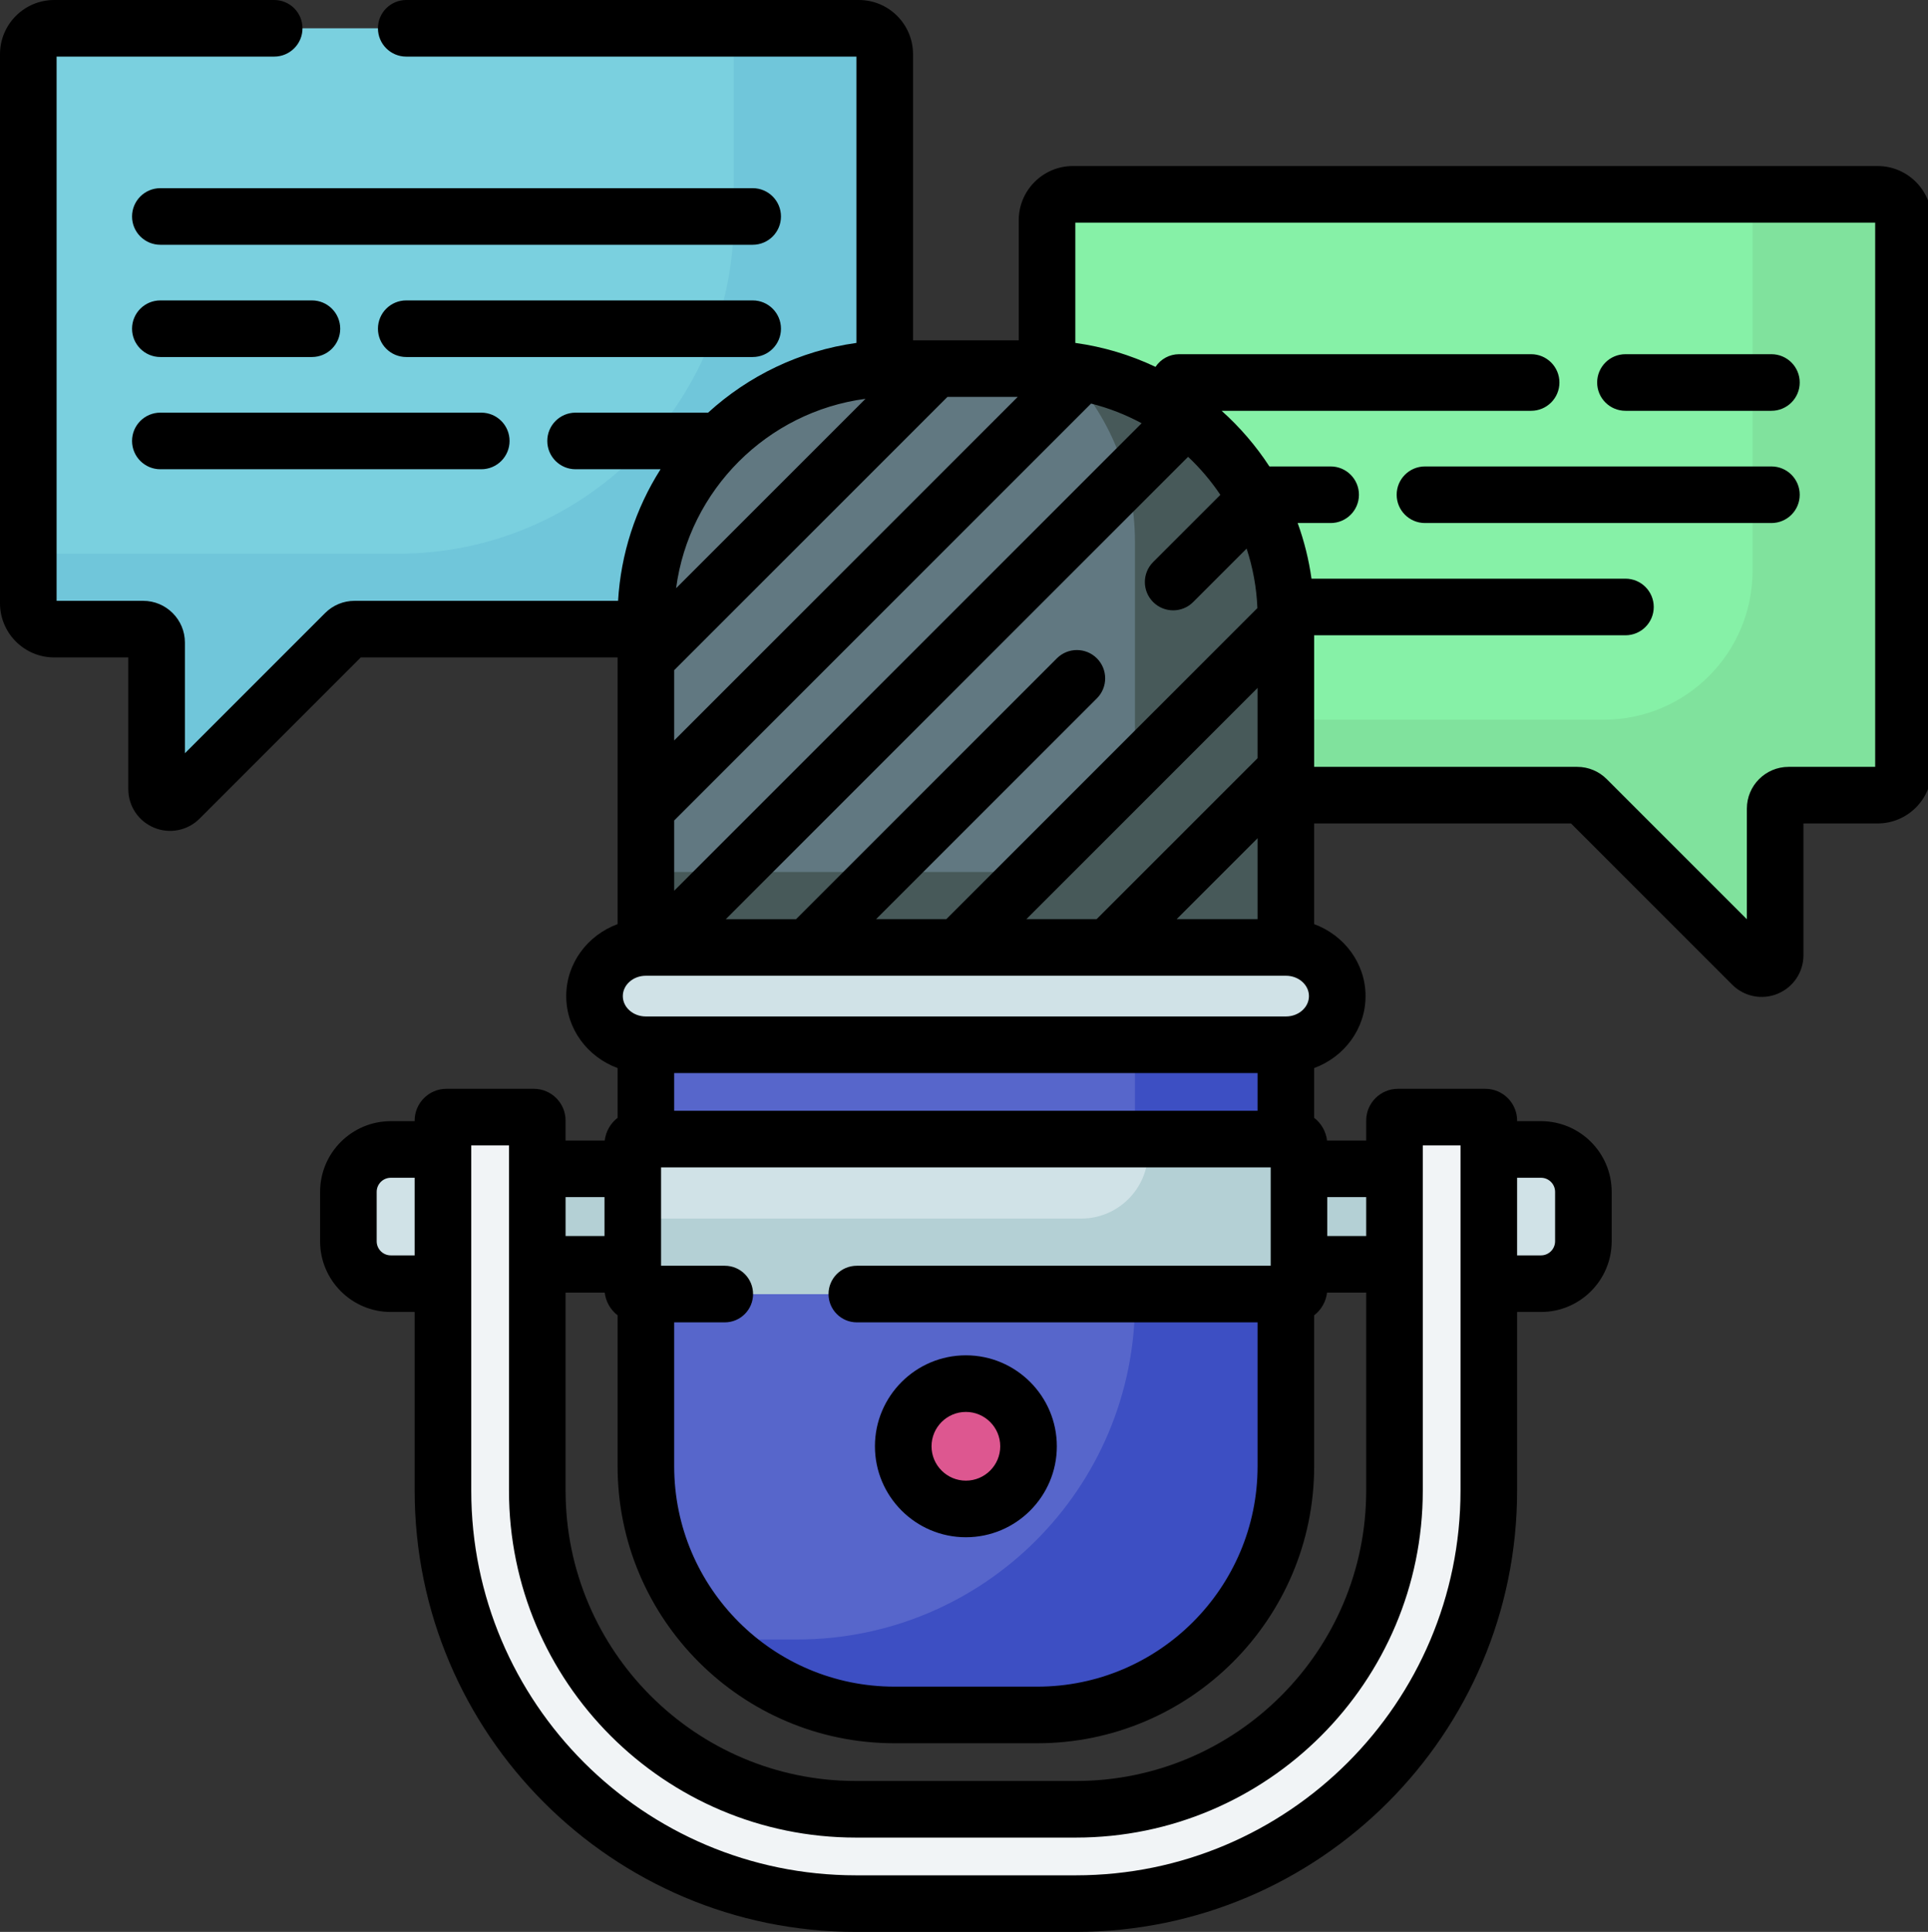 <?xml version="1.0" encoding="UTF-8"?>
<svg xmlns="http://www.w3.org/2000/svg" xmlns:xlink="http://www.w3.org/1999/xlink" width="511pt" height="512pt" viewBox="0 0 511 512" version="1.1">
<rect x="0" y="0" width="511" height="512" fill="#333333" stroke="none"/>
<g id="surface3">
<path style=" stroke:none;fill-rule:nonzero;fill:rgb(34.118%,40%,79.608%);fill-opacity:1;" d="M 171.191 342.953 L 171.191 388.598 C 171.191 424.996 200.695 454.5 237.094 454.5 L 274.91 454.5 C 311.305 454.5 340.812 424.996 340.812 388.598 L 340.812 342.953 Z M 171.191 342.953 "/>
<path style=" stroke:none;fill-rule:nonzero;fill:rgb(81.569%,88.627%,90.588%);fill-opacity:1;" d="M 340.84 251.094 L 171.16 251.094 C 163.656 251.094 157.574 256.867 157.574 263.988 C 157.574 271.109 163.656 276.883 171.16 276.883 L 340.84 276.883 C 348.344 276.883 354.426 271.109 354.426 263.988 C 354.426 256.867 348.344 251.094 340.84 251.094 Z M 340.84 251.094 "/>
<path style=" stroke:none;fill-rule:nonzero;fill:rgb(38.039%,47.059%,50.588%);fill-opacity:1;" d="M 171.191 251.094 L 171.191 163.594 C 171.191 127.195 200.695 97.691 237.094 97.691 L 274.91 97.691 C 311.305 97.691 340.812 127.195 340.812 163.594 L 340.812 251.094 Z M 171.191 251.094 "/>
<path style=" stroke:none;fill-rule:nonzero;fill:rgb(27.843%,34.902%,34.902%);fill-opacity:1;" d="M 282.625 98.137 C 293.895 109.961 300.809 125.969 300.809 143.59 L 300.809 195.801 C 300.809 215.293 285.008 231.094 265.516 231.094 L 171.191 231.094 L 171.191 251.094 L 340.809 251.094 L 340.809 163.59 C 340.809 129.805 315.387 101.961 282.625 98.137 Z M 282.625 98.137 "/>
<path style=" stroke:none;fill-rule:nonzero;fill:rgb(81.569%,88.627%,90.588%);fill-opacity:1;" d="M 103.578 340.203 L 117.402 340.203 L 117.402 304.633 L 103.578 304.633 C 97.367 304.633 92.336 309.664 92.336 315.875 L 92.336 328.965 C 92.336 335.172 97.367 340.203 103.578 340.203 Z M 103.578 340.203 "/>
<path style=" stroke:none;fill-rule:nonzero;fill:rgb(86.667%,34.118%,56.471%);fill-opacity:1;" d="M 272.609 383.297 C 272.609 392.469 265.172 399.906 256 399.906 C 246.828 399.906 239.391 392.469 239.391 383.297 C 239.391 374.125 246.828 366.691 256 366.691 C 265.172 366.691 272.609 374.125 272.609 383.297 Z M 272.609 383.297 "/>
<path style=" stroke:none;fill-rule:nonzero;fill:rgb(81.569%,88.627%,90.588%);fill-opacity:1;" d="M 342.848 342.953 L 169.152 342.953 C 168.359 342.953 167.715 342.309 167.715 341.516 L 167.715 303.32 C 167.715 302.527 168.359 301.883 169.152 301.883 L 342.848 301.883 C 343.641 301.883 344.285 302.527 344.285 303.32 L 344.285 341.516 C 344.285 342.309 343.641 342.953 342.848 342.953 Z M 342.848 342.953 "/>
<path style=" stroke:none;fill-rule:nonzero;fill:rgb(70.588%,81.569%,83.529%);fill-opacity:1;" d="M 142.402 309.762 L 167.715 309.762 L 167.715 335.074 L 142.402 335.074 Z M 142.402 309.762 "/>
<path style=" stroke:none;fill-rule:nonzero;fill:rgb(81.569%,88.627%,90.588%);fill-opacity:1;" d="M 408.422 340.203 L 394.598 340.203 L 394.598 304.633 L 408.422 304.633 C 414.633 304.633 419.664 309.664 419.664 315.875 L 419.664 328.965 C 419.664 335.172 414.633 340.203 408.422 340.203 Z M 408.422 340.203 "/>
<path style=" stroke:none;fill-rule:nonzero;fill:rgb(94.51%,95.686%,96.471%);fill-opacity:1;" d="M 142.402 296.977 L 142.402 395.059 C 142.402 441.691 180.211 479.5 226.844 479.5 L 285.156 479.5 C 331.789 479.5 369.598 441.691 369.598 395.059 L 369.598 296.969 C 369.598 296.465 370.008 296.059 370.516 296.059 L 393.68 296.059 C 394.188 296.059 394.598 296.469 394.598 296.977 L 394.598 395.059 C 394.598 455.5 345.598 504.5 285.156 504.5 L 226.844 504.5 C 166.402 504.5 117.402 455.5 117.402 395.059 L 117.402 296.977 C 117.402 296.469 117.809 296.059 118.312 296.059 L 141.492 296.059 C 141.996 296.059 142.402 296.469 142.402 296.977 Z M 142.402 296.977 "/>
<path style=" stroke:none;fill-rule:nonzero;fill:rgb(70.588%,81.569%,83.529%);fill-opacity:1;" d="M 369.598 335.074 L 344.285 335.074 L 344.285 309.762 L 369.598 309.762 Z M 369.598 335.074 "/>
<path style=" stroke:none;fill-rule:nonzero;fill:rgb(34.118%,40%,79.608%);fill-opacity:1;" d="M 171.191 276.883 L 340.812 276.883 L 340.812 301.883 L 171.191 301.883 Z M 171.191 276.883 "/>
<path style=" stroke:none;fill-rule:nonzero;fill:rgb(23.922%,30.98%,76.471%);fill-opacity:1;" d="M 300.809 342.953 L 300.809 344.938 C 300.809 394.402 260.711 434.5 211.25 434.5 L 197.09 434.5 C 194.48 434.5 191.906 434.348 189.375 434.055 C 201.379 446.648 218.316 454.5 237.094 454.5 L 274.91 454.5 C 311.305 454.5 340.812 424.996 340.812 388.598 L 340.812 342.953 Z M 300.809 342.953 "/>
<path style=" stroke:none;fill-rule:nonzero;fill:rgb(70.588%,81.569%,83.529%);fill-opacity:1;" d="M 342.848 301.883 L 304.285 301.883 L 304.285 305.215 C 304.285 315.012 296.344 322.953 286.551 322.953 L 167.715 322.953 L 167.715 341.516 C 167.715 342.309 168.359 342.953 169.152 342.953 L 342.848 342.953 C 343.641 342.953 344.285 342.309 344.285 341.516 L 344.285 303.32 C 344.285 302.527 343.641 301.883 342.848 301.883 Z M 342.848 301.883 "/>
<path style=" stroke:none;fill-rule:nonzero;fill:rgb(23.922%,30.98%,76.471%);fill-opacity:1;" d="M 300.809 276.883 L 340.809 276.883 L 340.809 301.883 L 300.809 301.883 Z M 300.809 276.883 "/>
<path style=" stroke:none;fill-rule:nonzero;fill:rgb(52.549%,94.51%,65.49%);fill-opacity:1;" d="M 497.641 51.5 L 284.367 51.5 C 280.578 51.5 277.508 54.57 277.508 58.359 L 277.508 97.738 C 312.699 99.105 340.809 128.066 340.809 163.59 L 340.809 210.734 L 418.016 210.734 C 418.961 210.734 419.863 211.109 420.531 211.777 L 464.41 255.656 C 466.656 257.898 470.492 256.309 470.492 253.137 L 470.492 214.293 C 470.492 212.328 472.086 210.734 474.051 210.734 L 497.641 210.734 C 501.43 210.734 504.5 207.66 504.5 203.871 L 504.5 58.359 C 504.5 54.57 501.43 51.5 497.641 51.5 Z M 497.641 51.5 "/>
<path style=" stroke:none;fill-rule:nonzero;fill:rgb(47.843%,81.569%,87.451%);fill-opacity:1;" d="M 171.191 163.594 C 171.191 128.066 199.301 99.105 234.492 97.742 L 234.492 14.359 C 234.492 10.57 231.422 7.5 227.633 7.5 L 14.359 7.5 C 10.57 7.5 7.5 10.57 7.5 14.359 L 7.5 159.875 C 7.5 163.664 10.57 166.734 14.359 166.734 L 37.949 166.734 C 39.914 166.734 41.508 168.328 41.508 170.297 L 41.508 209.141 C 41.508 212.312 45.344 213.898 47.59 211.656 L 91.469 167.777 C 92.137 167.109 93.039 166.734 93.984 166.734 L 171.191 166.734 Z M 171.191 163.594 "/>
<path style=" stroke:none;fill-rule:nonzero;fill:rgb(50.196%,88.627%,61.569%);fill-opacity:1;" d="M 497.641 51.5 L 464.5 51.5 L 464.5 151.27 C 464.5 173.066 446.832 190.734 425.035 190.734 L 340.809 190.734 L 340.809 210.734 L 418.016 210.734 C 418.961 210.734 419.863 211.109 420.531 211.777 L 464.41 255.656 C 466.656 257.898 470.492 256.309 470.492 253.137 L 470.492 214.297 C 470.492 212.328 472.086 210.734 474.051 210.734 L 497.641 210.734 C 501.43 210.734 504.5 207.664 504.5 203.875 L 504.5 58.359 C 504.5 54.57 501.43 51.5 497.641 51.5 Z M 497.641 51.5 "/>
<path style=" stroke:none;fill-rule:nonzero;fill:rgb(43.922%,77.647%,85.49%);fill-opacity:1;" d="M 227.633 7.5 L 194.492 7.5 L 194.492 57.805 C 194.492 106.918 154.68 146.734 105.562 146.734 L 7.5 146.734 L 7.5 159.875 C 7.5 163.664 10.574 166.734 14.359 166.734 L 37.949 166.734 C 39.914 166.734 41.512 168.328 41.512 170.297 L 41.512 209.137 C 41.512 212.312 45.348 213.898 47.59 211.656 L 91.469 167.777 C 92.137 167.109 93.043 166.734 93.984 166.734 L 171.191 166.734 L 171.191 163.594 C 171.191 128.066 199.301 99.105 234.496 97.742 L 234.496 14.359 C 234.492 10.57 231.422 7.5 227.633 7.5 Z M 227.633 7.5 "/>
<path style=" stroke:none;fill-rule:nonzero;fill:rgb(0%,0%,0%);fill-opacity:1;" d="M 199.492 49.871 L 42.5 49.871 C 38.359 49.871 35 53.23 35 57.371 C 35 61.516 38.359 64.871 42.5 64.871 L 199.492 64.871 C 203.637 64.871 206.992 61.516 206.992 57.371 C 206.992 53.23 203.637 49.871 199.492 49.871 Z M 206.992 87.117 C 206.992 82.977 203.637 79.617 199.492 79.617 L 107.672 79.617 C 103.527 79.617 100.172 82.973 100.172 87.117 C 100.172 91.262 103.527 94.617 107.672 94.617 L 199.492 94.617 C 203.637 94.617 206.992 91.258 206.992 87.117 Z M 42.5 94.617 L 82.672 94.617 C 86.812 94.617 90.172 91.262 90.172 87.117 C 90.172 82.973 86.812 79.617 82.672 79.617 L 42.5 79.617 C 38.359 79.617 35 82.973 35 87.117 C 35 91.262 38.359 94.617 42.5 94.617 Z M 42.5 124.363 L 127.555 124.363 C 131.695 124.363 135.055 121.004 135.055 116.863 C 135.055 112.719 131.695 109.363 127.555 109.363 L 42.5 109.363 C 38.359 109.363 35 112.719 35 116.863 C 35 121.004 38.359 124.363 42.5 124.363 Z M 430.812 108.871 L 469.5 108.871 C 473.641 108.871 477 105.516 477 101.371 C 477 97.23 473.641 93.871 469.5 93.871 L 430.812 93.871 C 426.672 93.871 423.312 97.23 423.312 101.371 C 423.312 105.516 426.668 108.871 430.812 108.871 Z M 469.5 123.617 L 377.676 123.617 C 373.535 123.617 370.176 126.973 370.176 131.117 C 370.176 135.262 373.535 138.617 377.676 138.617 L 469.5 138.617 C 473.641 138.617 477 135.262 477 131.117 C 477 126.973 473.641 123.617 469.5 123.617 Z M 469.5 123.617 "/>
<path style=" stroke:none;fill-rule:nonzero;fill:rgb(0%,0%,0%);fill-opacity:1;" d="M 497.641 44 L 284.367 44 C 276.449 44 270.008 50.441 270.008 58.359 L 270.008 90.191 L 241.992 90.191 L 241.992 14.359 C 241.992 6.441 235.551 0 227.633 0 L 107.672 0 C 103.527 0 100.172 3.355 100.172 7.5 C 100.172 11.645 103.527 15 107.672 15 L 226.992 15 L 226.992 90.883 C 211.965 92.961 198.375 99.602 187.676 109.363 L 152.555 109.363 C 148.41 109.363 145.055 112.719 145.055 116.863 C 145.055 121.004 148.41 124.363 152.555 124.363 L 175.074 124.363 C 168.418 134.84 164.543 146.84 163.816 159.234 L 93.984 159.234 C 91.031 159.234 88.254 160.383 86.164 162.473 L 49.008 199.629 L 49.008 170.293 C 49.008 164.195 44.047 159.234 37.949 159.234 L 15 159.234 L 15 15 L 72.672 15 C 76.812 15 80.172 11.645 80.172 7.5 C 80.172 3.355 76.812 0 72.672 0 L 14.359 0 C 6.441 0 0 6.441 0 14.359 L 0 159.875 C 0 167.793 6.441 174.234 14.359 174.234 L 34.008 174.234 L 34.008 209.137 C 34.008 213.629 36.688 217.637 40.836 219.355 C 44.969 221.078 49.73 220.129 52.891 216.961 L 95.617 174.234 L 163.688 174.234 L 163.688 244.914 C 155.738 247.84 150.074 255.285 150.074 263.988 C 150.074 272.688 155.738 280.137 163.688 283.059 L 163.688 296.25 C 161.793 297.715 160.562 299.883 160.277 302.262 L 149.902 302.262 L 149.902 296.977 C 149.902 292.336 146.129 288.559 141.492 288.559 L 118.312 288.559 C 113.676 288.559 109.902 292.336 109.902 296.977 L 109.902 297.133 L 103.574 297.133 C 93.242 297.133 84.836 305.539 84.836 315.871 L 84.836 328.961 C 84.836 339.297 93.242 347.703 103.574 347.703 L 109.902 347.703 L 109.902 395.059 C 109.902 459.539 162.363 512 226.844 512 L 285.156 512 C 349.637 512 402.098 459.539 402.098 395.059 L 402.098 347.703 L 408.422 347.703 C 418.758 347.703 427.164 339.297 427.164 328.961 L 427.164 315.871 C 427.164 305.539 418.758 297.133 408.422 297.133 L 402.098 297.133 L 402.098 296.977 C 402.098 292.336 398.32 288.559 393.68 288.559 L 370.512 288.559 C 365.871 288.559 362.098 292.332 362.098 296.969 L 362.098 302.262 L 351.723 302.262 C 351.438 299.883 350.207 297.715 348.309 296.25 L 348.309 283.059 C 356.258 280.137 361.926 272.691 361.926 263.988 C 361.926 255.285 356.258 247.84 348.309 244.918 L 348.309 218.234 L 416.383 218.234 L 459.109 260.961 C 462.266 264.133 467.031 265.082 471.16 263.359 C 475.301 261.652 478 257.617 477.988 253.141 L 477.988 218.234 L 497.637 218.234 C 505.555 218.234 511.996 211.793 511.996 203.875 L 511.996 58.359 C 512 50.441 505.559 44 497.641 44 Z M 340.84 258.594 C 344.195 258.594 346.926 261.016 346.926 263.988 C 346.926 266.965 344.195 269.383 340.84 269.383 L 171.16 269.383 C 167.805 269.383 165.074 266.965 165.074 263.988 C 165.074 261.016 167.805 258.594 171.16 258.594 Z M 149.902 342.574 L 160.277 342.574 C 160.562 344.953 161.793 347.121 163.688 348.586 L 163.688 388.598 C 163.688 429.074 196.617 462 237.09 462 L 274.906 462 C 315.383 462 348.309 429.07 348.309 388.598 L 348.309 348.586 C 350.207 347.121 351.438 344.953 351.723 342.574 L 362.098 342.574 L 362.098 395.059 C 362.098 437.484 327.582 472 285.156 472 L 226.844 472 C 184.418 472 149.902 437.48 149.902 395.059 Z M 336.785 309.383 L 336.785 335.453 L 227.094 335.453 C 222.953 335.453 219.594 338.809 219.594 342.953 C 219.594 347.094 222.953 350.453 227.094 350.453 L 333.309 350.453 L 333.309 388.598 C 333.309 420.801 307.109 447 274.906 447 L 237.09 447 C 204.887 447 178.688 420.801 178.688 388.598 L 178.688 350.453 L 192.094 350.453 C 196.238 350.453 199.594 347.094 199.594 342.953 C 199.594 338.809 196.238 335.453 192.094 335.453 L 175.215 335.453 L 175.215 309.383 Z M 178.688 294.383 L 178.688 284.383 L 333.309 284.383 L 333.309 294.383 Z M 229.391 105.695 L 179.195 155.891 C 182.645 129.836 203.332 109.145 229.391 105.695 Z M 269.734 105.191 L 178.688 196.234 L 178.688 177.609 L 251.109 105.191 Z M 333.312 200.938 L 290.652 243.594 L 272.035 243.594 L 333.309 182.32 L 333.309 200.938 Z M 311.863 243.594 L 333.312 222.148 L 333.312 243.594 Z M 305.633 159.559 C 308.562 162.488 313.309 162.488 316.238 159.559 L 330.406 145.391 C 332.082 150.488 333.043 155.793 333.262 161.156 L 250.82 243.594 L 232.203 243.594 L 290.742 185.059 C 293.648 182.125 293.641 177.395 290.719 174.473 C 287.801 171.555 283.07 171.543 280.137 174.449 L 210.992 243.598 L 192.375 243.598 L 314.895 121.066 C 318.113 124.094 320.98 127.473 323.445 131.145 L 305.633 148.953 C 302.703 151.883 302.703 156.629 305.633 159.559 Z M 178.688 236.066 L 178.688 217.449 L 289.184 106.953 C 293.848 108.133 298.348 109.883 302.578 112.172 Z M 160.215 317.262 L 160.215 327.574 L 149.902 327.574 L 149.902 317.262 Z M 103.578 332.703 C 101.512 332.703 99.836 331.027 99.836 328.965 L 99.836 315.875 C 99.836 313.809 101.512 312.133 103.578 312.133 L 109.902 312.133 L 109.902 332.703 Z M 408.422 312.133 C 410.488 312.133 412.164 313.809 412.164 315.875 L 412.164 328.965 C 412.164 331.027 410.488 332.703 408.422 332.703 L 402.098 332.703 L 402.098 312.133 Z M 377.098 303.559 L 387.098 303.559 L 387.098 395.059 C 387.098 451.27 341.367 497 285.156 497 L 226.844 497 C 170.633 497 124.902 451.27 124.902 395.059 L 124.902 303.559 L 134.902 303.559 L 134.902 395.059 C 134.902 445.754 176.148 487 226.844 487 L 285.156 487 C 335.852 487 377.098 445.754 377.098 395.059 Z M 362.098 327.574 L 351.785 327.574 L 351.785 317.262 L 362.098 317.262 Z M 497 203.234 L 474.055 203.234 C 467.953 203.234 462.992 208.195 462.992 214.297 L 462.992 243.629 L 425.836 206.473 C 423.766 204.395 420.949 203.227 418.016 203.234 L 348.312 203.234 L 348.312 168.363 L 430.812 168.363 C 434.953 168.363 438.312 165.008 438.312 160.863 C 438.312 156.719 434.953 153.363 430.812 153.363 L 347.602 153.363 C 346.895 148.332 345.668 143.391 343.934 138.617 L 352.676 138.617 C 356.816 138.617 360.176 135.262 360.176 131.117 C 360.176 126.977 356.816 123.617 352.676 123.617 L 336.445 123.617 C 332.891 118.168 328.633 113.211 323.781 108.871 L 405.812 108.871 C 409.953 108.871 413.312 105.516 413.312 101.371 C 413.312 97.23 409.953 93.871 405.812 93.871 L 312.508 93.871 C 309.992 93.871 307.645 95.133 306.258 97.227 C 299.539 94.039 292.371 91.902 285.008 90.883 L 285.008 59 L 497 59 Z M 497 203.234 "/>
<path style=" stroke:none;fill-rule:nonzero;fill:rgb(0%,0%,0%);fill-opacity:1;" d="M 256 407.406 C 269.293 407.406 280.105 396.594 280.105 383.301 C 280.105 370.008 269.293 359.191 256 359.191 C 242.707 359.191 231.895 370.004 231.895 383.297 C 231.895 396.59 242.707 407.406 256 407.406 Z M 256 374.191 C 261.023 374.191 265.105 378.277 265.105 383.297 C 265.105 388.32 261.023 392.406 256 392.406 C 250.977 392.406 246.895 388.32 246.895 383.297 C 246.895 378.277 250.977 374.191 256 374.191 Z M 256 374.191 "/>
</g>
</svg>
